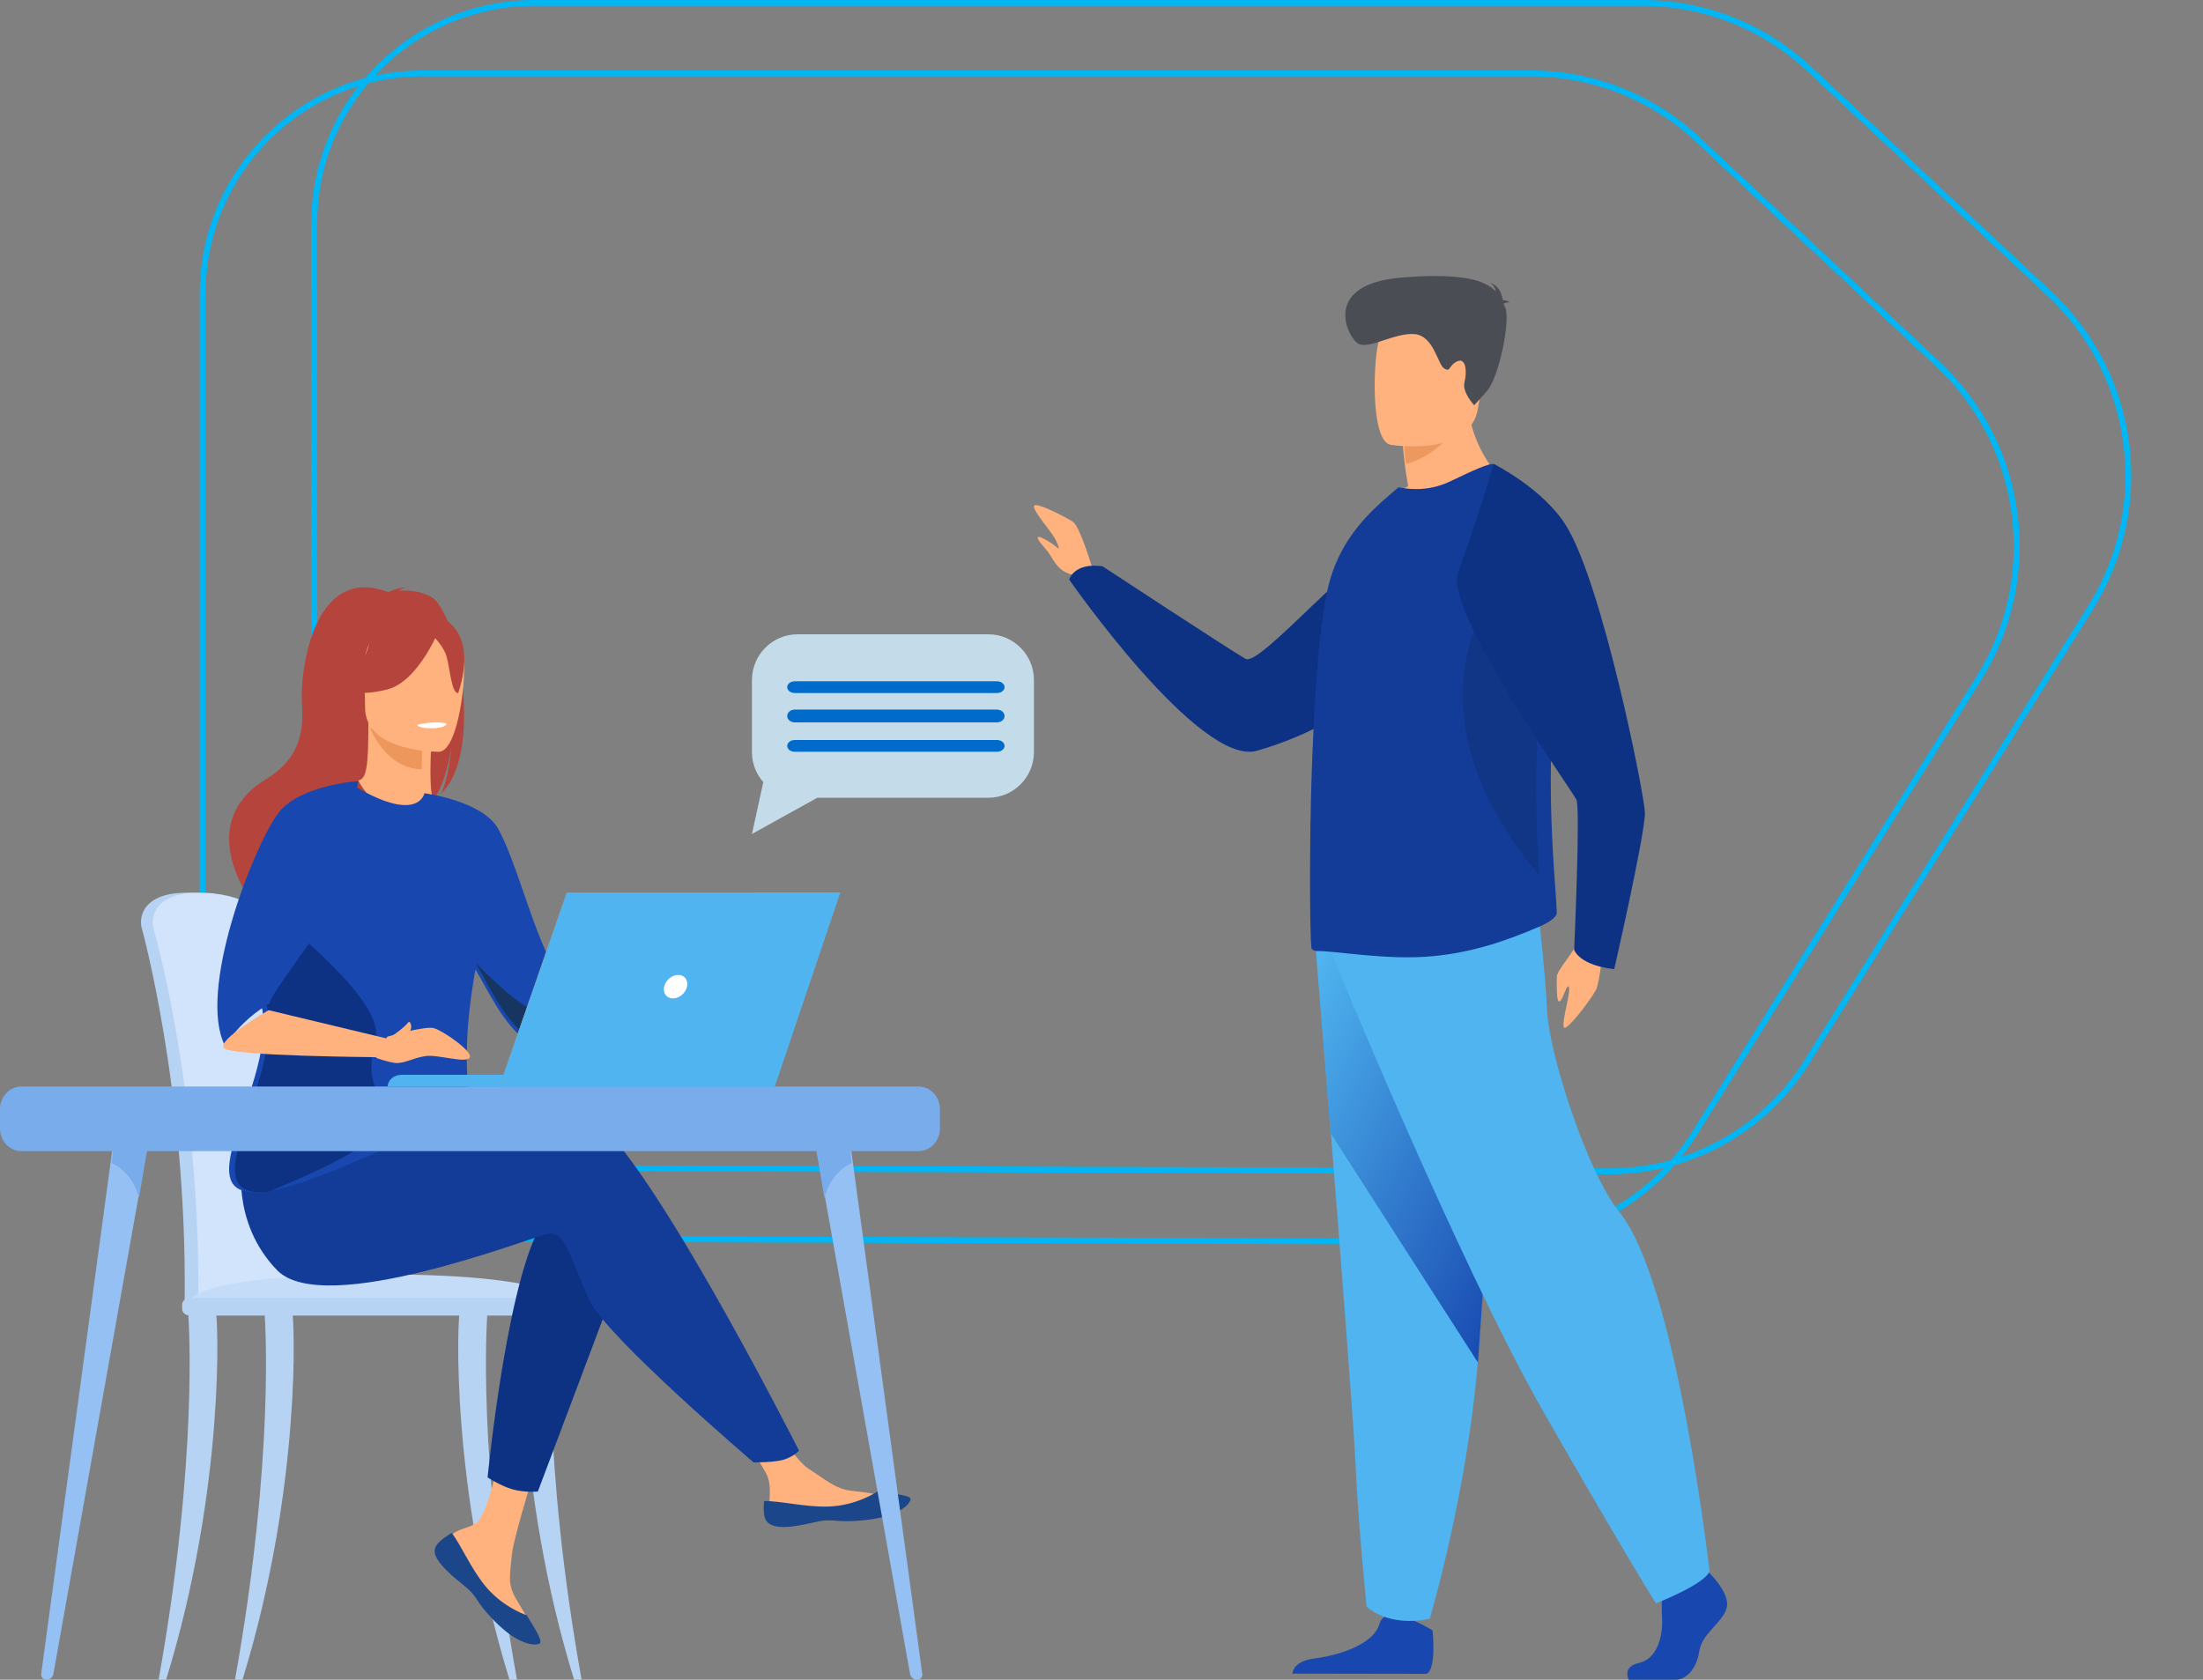 <svg xmlns="http://www.w3.org/2000/svg" width="375" height="286" viewBox="0 0 375 286">
    <rect x="0" y="0" width="375" height="286" fill="#808080" stroke="none"/>
    <defs>
        <linearGradient id="3bpsxvxhta" x1="11.15%" x2="96.944%" y1="-3.319%" y2="97.035%">
            <stop offset="0%" stop-color="#4FB4EF"/>
            <stop offset="100%" stop-color="#1747AF"/>
        </linearGradient>
    </defs>
    <g fill="none" fill-rule="evenodd">
        <path stroke="#00B6F5" d="M279.58.5c10.529 0 20.664 4.002 28.353 11.196h0l40.893 38.26c7.417 6.94 11.86 16.018 13.103 25.516 1.244 9.498-.712 19.415-6.092 28.03h0l-48.307 77.354c-7.24 11.592-19.956 18.618-33.622 18.577h0l-220.408-.66V38c0-10.355 4.197-19.73 10.983-26.517C71.27 4.697 80.645.5 91 .5h0z"/>
        <path stroke="#00B6F5" d="M260.58 12.5c10.529 0 20.664 4.002 28.353 11.196h0l40.893 38.26c7.417 6.94 11.86 16.018 13.103 25.516 1.244 9.498-.712 19.415-6.092 28.03h0l-48.307 77.354c-7.24 11.592-19.956 18.618-33.622 18.577h0l-220.408-.66V50c0-10.355 4.197-19.73 10.983-26.517C52.27 16.697 61.645 12.5 72 12.5h0z"/>
        <g>
            <g>
                <path fill="#B7D3F3" d="M50.28 103.451c-.476-11.628-1.503-21.744-2.733-28.798-1.96-11.245-3.723-17.715-3.744-17.783-.258-.99-3.987-4.99-12.278-4.867-8.291.123-7.505 5.37-7.505 5.37-.001.178.023.344.06.467.08.27 7.69 27.656 7.36 63.015-.004.496-.06 1.354-.025 1.926 0 .002 19.214.492 19.218 0 .67-3.09.344-11.653-.353-19.33" transform="translate(0 47) translate(0 53)"/>
                <path fill="#D2E3FC" d="M52.605 121.107c-.006.496-.268.893-.589.893h-.007c-.32-.007-.575-.404-.58-.893H34.932c-.006.496-.268.893-.589.893h-.007c-.326-.007-.585-.417-.581-.919.096-10.184-.487-19.694-1.37-28.088-2.192-20.932-6.247-34.922-6.304-35.116-.037-.125-.06-.29-.06-.47 0 0-.788-5.28 7.52-5.404 8.308-.125 12.044 3.902 12.303 4.897.015.053 1.016 3.739 2.347 10.366.44 2.195.916 4.713 1.405 7.527 1.23 7.098 2.26 17.278 2.738 28.977.697 7.725.943 14.229.272 17.337" transform="translate(0 47) translate(0 53)"/>
                <path fill="#C5DCF8" d="M32.003 122H97s-1.514-5.772-39.156-4.913C31.205 117.696 32.003 122 32.003 122" transform="translate(0 47) translate(0 53)"/>
                <path fill="#B7D3F3" d="M27 186c6.84-38.133 5.08-61.533 5.072-61.827-.017-.588.965-1.12 1.494-1.14.535-.01 2.896-.173 3.169.33.358.658 1.735 29.488-8.458 62.637H27zM88 186c-6.84-38.133-5.08-61.533-5.072-61.827.017-.588-.965-1.12-1.494-1.14-.535-.01-2.896-.173-3.169.33-.358.658-1.735 29.488 8.458 62.637H88zM99 186c-6.84-38.133-5.08-61.533-5.072-61.827.017-.588-.965-1.12-1.494-1.14-.535-.01-2.896-.173-3.169.33-.358.658-1.735 29.488 8.458 62.637H99zM40 186c6.84-38.133 5.08-61.533 5.072-61.827-.017-.588.965-1.12 1.494-1.14.535-.01 2.896-.173 3.169.33.358.658 1.735 29.488-8.458 62.637H40z" transform="translate(0 47) translate(0 53)"/>
                <path fill="#B7D3F3" d="M96.681 124H32.32c-.726 0-1.319-.508-1.319-1.129v-.742c0-.62.593-1.129 1.319-1.129H96.68c.726 0 1.319.508 1.319 1.129v.742c0 .62-.593 1.129-1.319 1.129" transform="translate(0 47) translate(0 53)"/>
                <path fill="#FFB27D" d="M94.648 65.788L115.757 61 117 64.173S93.709 78.685 91.527 77.975c-2.182-.71 3.121-12.187 3.121-12.187M75.472 162.483c-.517.594-.582 1.257-.327 1.965 0 .003.002.007.005.01.473 1.31 2.035 2.772 3.85 4.233.23.187.437.358.617.516.047.041.094.083.138.125l.107.096c1.692 1.564 1.055 1.922 4.095 5.095 3.466 3.615 5.852 3.68 6.53 3.35.575-.28-.592-2.198-1.885-4.353-.063-.103-.124-.209-.188-.314-.172-.286-.344-.577-.514-.865-1.516-2.594-1.126-3.81-.767-7.67.292-3.137 4.867-17.524 4.867-17.524L85.358 146s-2 11.456-4.203 13.22c-1.179.94-2.498.953-3.63 1.65-.08.048-.159.098-.236.149-.644.428-1.3.87-1.817 1.464" transform="translate(0 47) translate(0 53)"/>
                <path fill="#1C468A" d="M74.543 162.79c-.594.658-.67 1.393-.376 2.179 0 .003.002.008.006.01.666 1.452 2.419 3.066 4.438 4.68.263.213.496.407.703.588.055.046.109.092.16.139.042.035.082.073.123.107 1.947 1.734 1.214 2.131 4.713 5.65 3.99 4.01 6.736 4.082 7.517 3.717.661-.312-.682-2.438-2.17-4.829-.777-.274-4.384-1.69-7.111-5.061-2.402-2.961-4.004-6.766-5.64-8.97-.092.054-.183.109-.271.166-.741.474-1.496.964-2.092 1.623" transform="translate(0 47) translate(0 53)"/>
                <path fill="#FFB27D" d="M137.322 158.37c3.103-.805 2.366.152 6.783-.367 4.417-.52 5.756-2.268 5.89-2.966.12-.619-2.062-.837-4.403-1.123-.294-.035-.59-.074-.886-.113-2.643-.352-4.579-2.163-6.98-3.651-2.274-1.409-5.668-7.15-5.668-7.15l-6.058.51s3.179 5.127 4.409 7.356c.723 1.312.684 3.046.594 4.385-.047.727-.091 1.472.047 2.2.39 2.07 3.168 1.725 6.272.92z" transform="translate(0 47) translate(0 53)"/>
                <path fill="#1C468A" d="M147.26 158.824c5.8-.613 7.557-2.676 7.734-3.499.158-.73-2.707-.987-5.781-1.325l-.029.056s-3.478 2.353-8.305 2.464c-3.934.09-8.101-.985-10.819-.943-.06.859-.12 1.736.062 2.596.512 2.442 4.159 2.034 8.233 1.084 4.075-.95 3.107.18 8.906-.433z" transform="translate(0 47) translate(0 53)"/>
                <path fill="#FFB27D" d="M116 60.19s1.704-3.531 3.578-3.675c1.874-.144 7.836-.937 8.262-.217.426.72 0 3.315-1.277 4.252-1.278.937-9.2 2.45-9.2 2.45L116 60.19z" transform="translate(0 47) translate(0 53)"/>
                <path fill="#0D3284" d="M106 115.602l-14.45 38.362s-2.22.212-4.348-.393c-1.958-.557-4.202-2.019-4.202-2.019s3.584-36.833 10.156-44.495c6.571-7.661 12.844 8.545 12.844 8.545" transform="translate(0 47) translate(0 53)"/>
                <path fill="#123C98" d="M48.927 100.326s41.156-13.864 50.335-10.914c9.179 2.95 36.738 57.577 36.738 57.577s-.621.824-2.32 1.458c-1.579.59-5.401.553-5.401.553s-24.872-21.24-27.833-27.434c-2.96-6.195-4.145-12.095-7.106-11.505-2.96.59-38.195 14.454-46.19 6.195-7.994-8.26-5.903-18.991-5.903-18.991l7.68 3.061z" transform="translate(0 47) translate(0 53)"/>
                <path fill="#B5453C" d="M73.379 1.62C71.589.605 69.443.495 67.943.583c.386-.397 1.146-.542 1.146-.542-.93-.138-3.007.782-3.007.782-12.945-4.972-14.98 14.028-14.707 18.443.27 4.413.303 9.494-6.159 13.453-12.714 7.79-1.987 21.39-1.987 21.39.1.058 5.916 9.891 5.916 9.891-.327-3.567 16.183-22.392 24.797-28.03 2.097-3.077 2.842-8.514 2.898-8.942-.362 4.31-1.102 6.729-1.763 8.09 7.294-6.692 3.047-30.81-1.698-33.498" transform="translate(0 47) translate(0 53)"/>
                <path fill="#FFB27D" d="M74 36.384c.046.02-4.434 2.31-7.803 1.403-3.17-.85-5.24-4.896-5.196-4.905 1.342-.263 1.729-2.079 1.7-9.882l.607.118 10.202 1.989s-.232 3.16-.239 6.139c-.007 2.5.147 4.871.729 5.138" transform="translate(0 47) translate(0 53)"/>
                <path fill="#ED975D" d="M72 25.713s-.205 2.722-.21 5.287c-5.037-.136-7.7-4.552-8.79-7l9 1.713z" transform="translate(0 47) translate(0 53)"/>
                <path fill="#B5453C" d="M62.536 23s-2.786-4.51-3.454-8.367c-.478-2.753.89-12.959 10.9-11.489 0 0 2.907.294 5.64 2.185 2.173 1.504 5.31 4.75 1.803 13.656l-.911 3.009L62.536 23z" transform="translate(0 47) translate(0 53)"/>
                <path fill="#FFB27D" d="M74.79 28s-12.64.205-12.648-7.547c-.009-7.752-1.646-12.947 6.424-13.406 8.07-.458 9.64 2.498 10.283 5.085.642 2.587-.77 15.614-4.059 15.867" transform="translate(0 47) translate(0 53)"/>
                <path fill="#B5453C" d="M75 6.626s-3.59 9.385-9.1 10.772c-5.51 1.388-7.9-.058-7.9-.058s4.226-3.288 5.103-9.028c0 0 9.189-6.153 11.897-1.686" transform="translate(0 47) translate(0 53)"/>
                <path fill="#B5453C" d="M73 7.562s2.423 2.14 3.014 4.22c.59 2.079.856 6.36 1.984 6.214 0 0 2.444-6.512-.303-10.196C74.783 3.894 73 7.562 73 7.562" transform="translate(0 47) translate(0 53)"/>
                <path fill="#1747AF" d="M44.474 71.042c-1.257-5.186 3.021-15.25 7.488-23.58 4.052-7.551 8.259-13.677 8.637-13.456 10.688 6.237 11.654 1.051 11.654 1.051v.001c.005.001 9.71 1.267 12.458 5.92 3.41 5.773 7.095 21.905 10.754 24.958-.562 1.691-.321 2.592.274 4.687.128.45.269.876.424 1.28.551 1.474 1.241 2.67 1.837 3.71-1.86 1.11-5.452 3.224-8.099 1.705-4.034-2.322-7.182-9.39-8.954-12.204l-.02-.032c-3.85 21.432 1.386 26.313-1.265 28.573-2.799 2.386-6.797-1.137-15.594 2.612-5.77 2.461-13.778 6.02-19.168 6.639-2.827.326-4.936-.157-5.624-2.035-2-5.455 7.598-19.943 5.198-29.83" transform="translate(0 47) translate(0 53)"/>
                <path fill="#FFF" d="M71 23.426s.248.666 2.867.563c0 0 2.199-.086 2.131-.818 0 0-2.132-.52-4.998.255" transform="translate(0 47) translate(0 53)"/>
                <path fill="#0D3284" d="M40.27 100.865c.672 1.883 2.735 2.368 5.499 2.04 3.648-1.603 19.405-7.76 19.23-11.93-.262-6.177-3.03-6.374-1.076-13.998 1.57-6.121-12.99-17.503-15.312-19.977-4.368 8.355-4.488 8.75-3.258 13.95 2.345 9.915-7.038 24.444-5.083 29.915" transform="translate(0 47) translate(0 53)"/>
                <path fill="#1747AF" d="M38.262 78c2.808-3.977 5.733-6.08 7.657-7.137-.443-1.151 11.811-16.303 11.811-18.651C57.73 49.835 61 33 61 33s-10.21.636-13.746 5.608C42.834 44.828 33.651 68.76 38.262 78" transform="translate(0 47) translate(0 53)"/>
                <path fill="#FFB27D" d="M45.736 72L66 76.861 64.098 80s-24.66-.158-25.967-1.538C36.824 77.082 45.736 72 45.736 72" transform="translate(0 47) translate(0 53)"/>
                <path fill="#163560" d="M81 64c1.766 2.873 4.904 10.088 8.927 12.458 2.638 1.551 6.219-.606 8.073-1.74-.594-1.061-1.282-2.282-1.831-3.787-1.48.34-3.287.777-4.451 1.13C89.452 72.751 81 64 81 64" transform="translate(0 47) translate(0 53)"/>
                <path fill="#FFB27D" d="M65.922 76.517s6.432-1.892 7.964-1.45c1.532.442 6.781 4.056 6.043 5.038-.738.981-5.362-.588-7.49-.29-2.127.296-3.773 1.388-5.305 1.152-1.532-.236-3.134-.862-3.134-.862l1.922-3.588z" transform="translate(0 47) translate(0 53)"/>
                <path fill="#FFB27D" d="M66 76.92s2.719-1.808 3.492-2.837c.098-.13.263-.103.338.05.207.423.401 1.24-.553 2.053-1.372 1.17-3.277.735-3.277.735" transform="translate(0 47) translate(0 53)"/>
                <path fill="#4FB4EF" d="M96 85H66c0-1.104 1.07-2 2.391-2H96v2z" transform="translate(0 47) translate(0 53)"/>
                <path fill="#ED7D2B" d="M96.464 52L143 52 131.838 85 85 85z" transform="translate(0 47) translate(0 53)"/>
                <path fill="#4FB4EF" d="M143 52L131.836 85 85 85 96.463 52z" transform="translate(0 47) translate(0 53)"/>
                <path fill="#FFF" d="M116.948 68c-.248 1.105-1.322 2-2.398 2s-1.747-.895-1.498-2c.248-1.105 1.322-2 2.398-2s1.747.895 1.498 2" transform="translate(0 47) translate(0 53)"/>
                <path fill="#4FB4EF" d="M143 52l-11.116 33H101c20.458-7.06 25.904-28.587 26.818-33H143z" transform="translate(0 47) translate(0 53)"/>
                <path fill="#95C0F4" d="M7.874 186c.6 0 1.112-.417 1.215-.986l5.953-33.39 8.564-48.023L26 90.172 19.9 90l-1.057 7.795-7.43 54.782-4.406 32.472c-.067.504.34.951.867.951" transform="translate(0 47) translate(0 53)"/>
                <path fill="#78ACEA" d="M19 98.024C22.865 99.8 23.658 104 23.658 104L26 90.177 20.035 90 19 98.024z" transform="translate(0 47) translate(0 53)"/>
                <path fill="#95C0F4" d="M156.125 186c-.599 0-1.112-.417-1.214-.986l-5.953-33.39-8.563-48.023L138 90.172l6.1-.172 1.057 7.795 7.43 54.782 4.406 32.472c.067.504-.34.951-.868.951" transform="translate(0 47) translate(0 53)"/>
                <path fill="#78ACEA" d="M145 98.024c-3.865 1.776-4.658 5.976-4.658 5.976L138 90.177l5.965-.177L145 98.024z" transform="translate(0 47) translate(0 53)"/>
                <path fill="#78ACEA" d="M3.638 96h152.724c2.001 0 3.638-1.728 3.638-3.84v-3.32c0-2.112-1.637-3.84-3.638-3.84H3.638C1.637 85 0 86.728 0 88.84v3.32C0 94.272 1.637 96 3.638 96" transform="translate(0 47) translate(0 53)"/>
                <path fill="#C4DBE9" d="M168.24 8h-32.48c-4.268 0-7.76 3.494-7.76 7.766v12.298c0 1.951.73 3.74 1.93 5.108L128 42l11.128-6.17h29.113c4.268 0 7.759-3.495 7.759-7.766V15.766C176 11.494 172.509 8 168.24 8l-12.757 8.628" transform="translate(0 47) translate(0 53)"/>
                <path fill="#006BCB" d="M169.712 18h-34.424c-.708 0-1.288-.45-1.288-1s.58-1 1.288-1h34.424c.708 0 1.288.45 1.288 1s-.58 1-1.288 1" transform="translate(0 47) translate(0 53)"/>
                <path fill="#006BCB" d="M169.712 23h-34.424c-.708 0-1.288-.49-1.288-1.088 0-.598.58-1.088 1.288-1.088h34.424c.708 0 1.288.49 1.288 1.088 0 .598-.58 1.088-1.288 1.088l-6.802-7M135.288 28c-.708 0-1.288-.45-1.288-1s.58-1 1.288-1h34.424c.708 0 1.288.45 1.288 1s-.58 1-1.288 1h-34.424z" transform="translate(0 47) translate(0 53)"/>
            </g>
            <g>
                <path fill="#FFB27D" d="M10 49.938s-2.149-7.313-3.369-8.1c-1.22-.786-6.308-3.432-6.61-2.717-.303.715 2.747 4.189 3.425 5.348.678 1.159 1.016 2.303.542 1.802-.474-.5-3.05-2.175-3.32-1.802-.272.372 1.287 1.802 2.032 2.946.746 1.144 1.56 3.075 4.202 3.504 2.644.429 3.098-.981 3.098-.981M97 113.416s-.653 6.906-1.37 8.212c-.716 1.306-3.768 5.48-5.068 6.299-1.3.82.794-5.5.53-6.73-.265-1.229-1.07 2.245-1.643 2.326-.573.082-.426-3.044-.446-4.182-.02-1.138 2.787-3.946 3.777-6.369.99-2.422 4.22.444 4.22.444" transform="translate(0 47) translate(176)"/>
                <path fill="#0D3284" d="M75 44.017S69.308 71.76 37.988 80.823C28.211 83.653 6 51.687 6 51.687s.78-2.947 5.673-2.27c0 0 21.627 14.218 24.35 15.763 2.416 1.37 18.304-17.618 25.546-20.682 7.243-3.063 13.431-.48 13.431-.48" transform="translate(0 47) translate(176)"/>
                <path fill="#1747AF" d="M114.83 220.698s3.819 3.585 3.074 6.132c-.745 2.547-4.19 4.246-4.656 7.359-.466 3.113-2.328 4.811-4.004 4.811h-7.99s-1.235-2.19 1.745-2.851c2.98-.66 4.103-4.319 3.917-7.715-.186-3.396.28-7.924.28-7.924l6.331-1.51 1.304 1.698zM67.853 230.596s.728 6.706-1.054 7.404L44 237.963s0-2.094 3.662-2.56c3.662-.465 10.095-2.17 11.184-5.97 1.088-3.8 9.007 1.163 9.007 1.163" transform="translate(0 47) translate(176)"/>
                <path fill="#4FB4EF" d="M48 113.966s1.145 14.19 2.491 31.246c1.83 23.17 4.03 51.631 4.248 57.022.376 9.363 1.886 24.339 1.886 24.339s3.58 3.558 10.746 2.058c0 0 6.385-21.378 8.209-43.998l.085-1.118C77.362 160.488 80 112 80 112l-32 1.966z" transform="translate(0 47) translate(176)"/>
                <path fill="url(#3bpsxvxhta)" d="M48 114.948s1.145 14.066 2.491 30.975L75.58 185l.085-1.108C77.362 161.066 80 113 80 113l-32 1.948z" transform="translate(0 47) translate(176)"/>
                <path fill="#4FB4EF" d="M50 113.772s22.173 54.19 36.752 79.655C101.332 218.893 105.888 226 105.888 226s8.353-3.257 9.112-5.478c0 0-5.575-49.164-15.339-61.148-5.517-6.772-11.997-27.095-12.301-34.202-.304-7.107-1.975-21.172-1.975-21.172L50 113.772z" transform="translate(0 47) translate(176)"/>
                <path fill="#FFB27D" d="M81 35.922s-14.59 7.137-23 4.489c0 0 2.07-2.648 5.693-4.618-.29-1.712-.517-3.197-.647-4.456-.355-2.907-.355-4.554-.355-4.554l5.628-4.488L73.657 18C73.237 30.077 81 35.922 81 35.922" transform="translate(0 47) translate(176)"/>
                <path fill="#123C98" d="M89 108.414c.031.87-1.843 1.862-2.672 2.233-6.134 2.67-11.857 4.53-18.344 5.15-7.661.776-16.723-.93-19.84-.868-.317 0-.603-.123-.857-.342-.223-.155-.381-9.306-.223-20.816 0-.463 0-.929.032-1.394v-.155c.064-4.498.222-9.214.445-13.93.445-10.361 1.273-20.351 2.671-25.873 1.684-6.515 5.501-10.826 8.967-13.961l2.86-2.48c2.861.557 5.882.402 8.902-1.055 3.307-1.581 6.868-3.288 7.44-2.854 4.323 3.132 7.248 10.174 8.807 19.172.007.045.017.088.023.133.874 5.145 1.312 10.9 1.28 16.928 0 2.235-.064 4.529-.19 6.794-.638 10.26-.212 19.393.206 25.721.082 1.25.166 2.39.238 3.41.127 1.799.223 3.195.255 4.187" transform="translate(0 47) translate(176)"/>
                <path fill="#113686" d="M86 102c-22.813-26.95-8.66-46.537-8.66-46.537L84.755 53c.839 5.1 1.26 10.803 1.229 16.776 0 2.216-.061 4.489-.183 6.733C85.19 86.677 85.599 95.73 86 102" transform="translate(0 47) translate(176)"/>
                <path fill="#ED985F" d="M73 24.286S69.667 30.314 63.322 32C63 29.428 63 27.971 63 27.971L68.088 24l4.912.286z" transform="translate(0 47) translate(176)"/>
                <path fill="#FFB27D" d="M60.665 28.725s13.657 2.282 14.938-6.294c1.282-8.576 3.908-14.058-4.757-15.877-8.665-1.82-10.852 1.196-11.972 3.954-1.12 2.758-1.729 17.402 1.79 18.217" transform="translate(0 47) translate(176)"/>
                <path fill="#4B4D54" d="M79.955 4.747c.124-.145.409-.263 1.045-.298 0 0-.508-.326-1.188-.343-.132-.906-.603-2.51-2.124-2.899 0 0 .817.447.924 1.41C76.85.762 73.074-.588 62.618.257c-13.78 1.116-9.24 10.156-7.455 11.234 1.784 1.078 6.275-1.877 9.598-1.607 3.324.27 3.957 5.192 5.084 5.867 1.128.676.684-.518 2.21-1.225 1.526-.707 1.67 1.884 1.23 3.568C72.845 19.778 74.94 22 74.94 22l2.118-2.338c2.118-2.338 4.115-12.24 3.152-14.35l-.256-.565" transform="translate(0 47) translate(176)"/>
                <path fill="#0D3284" d="M78.278 32s8.293 4.114 12.27 10.438c6.168 9.811 13.317 45.565 13.45 48.876.132 3.311-5.219 26.686-5.219 26.686s-5.427-.375-6.826-3.244c0 0 1.084-24.017.397-25.56-.687-1.545-22.623-32.217-20.157-38.762C74.66 43.889 78.278 32 78.278 32" transform="translate(0 47) translate(176)"/>
            </g>
        </g>
    </g>
</svg>
